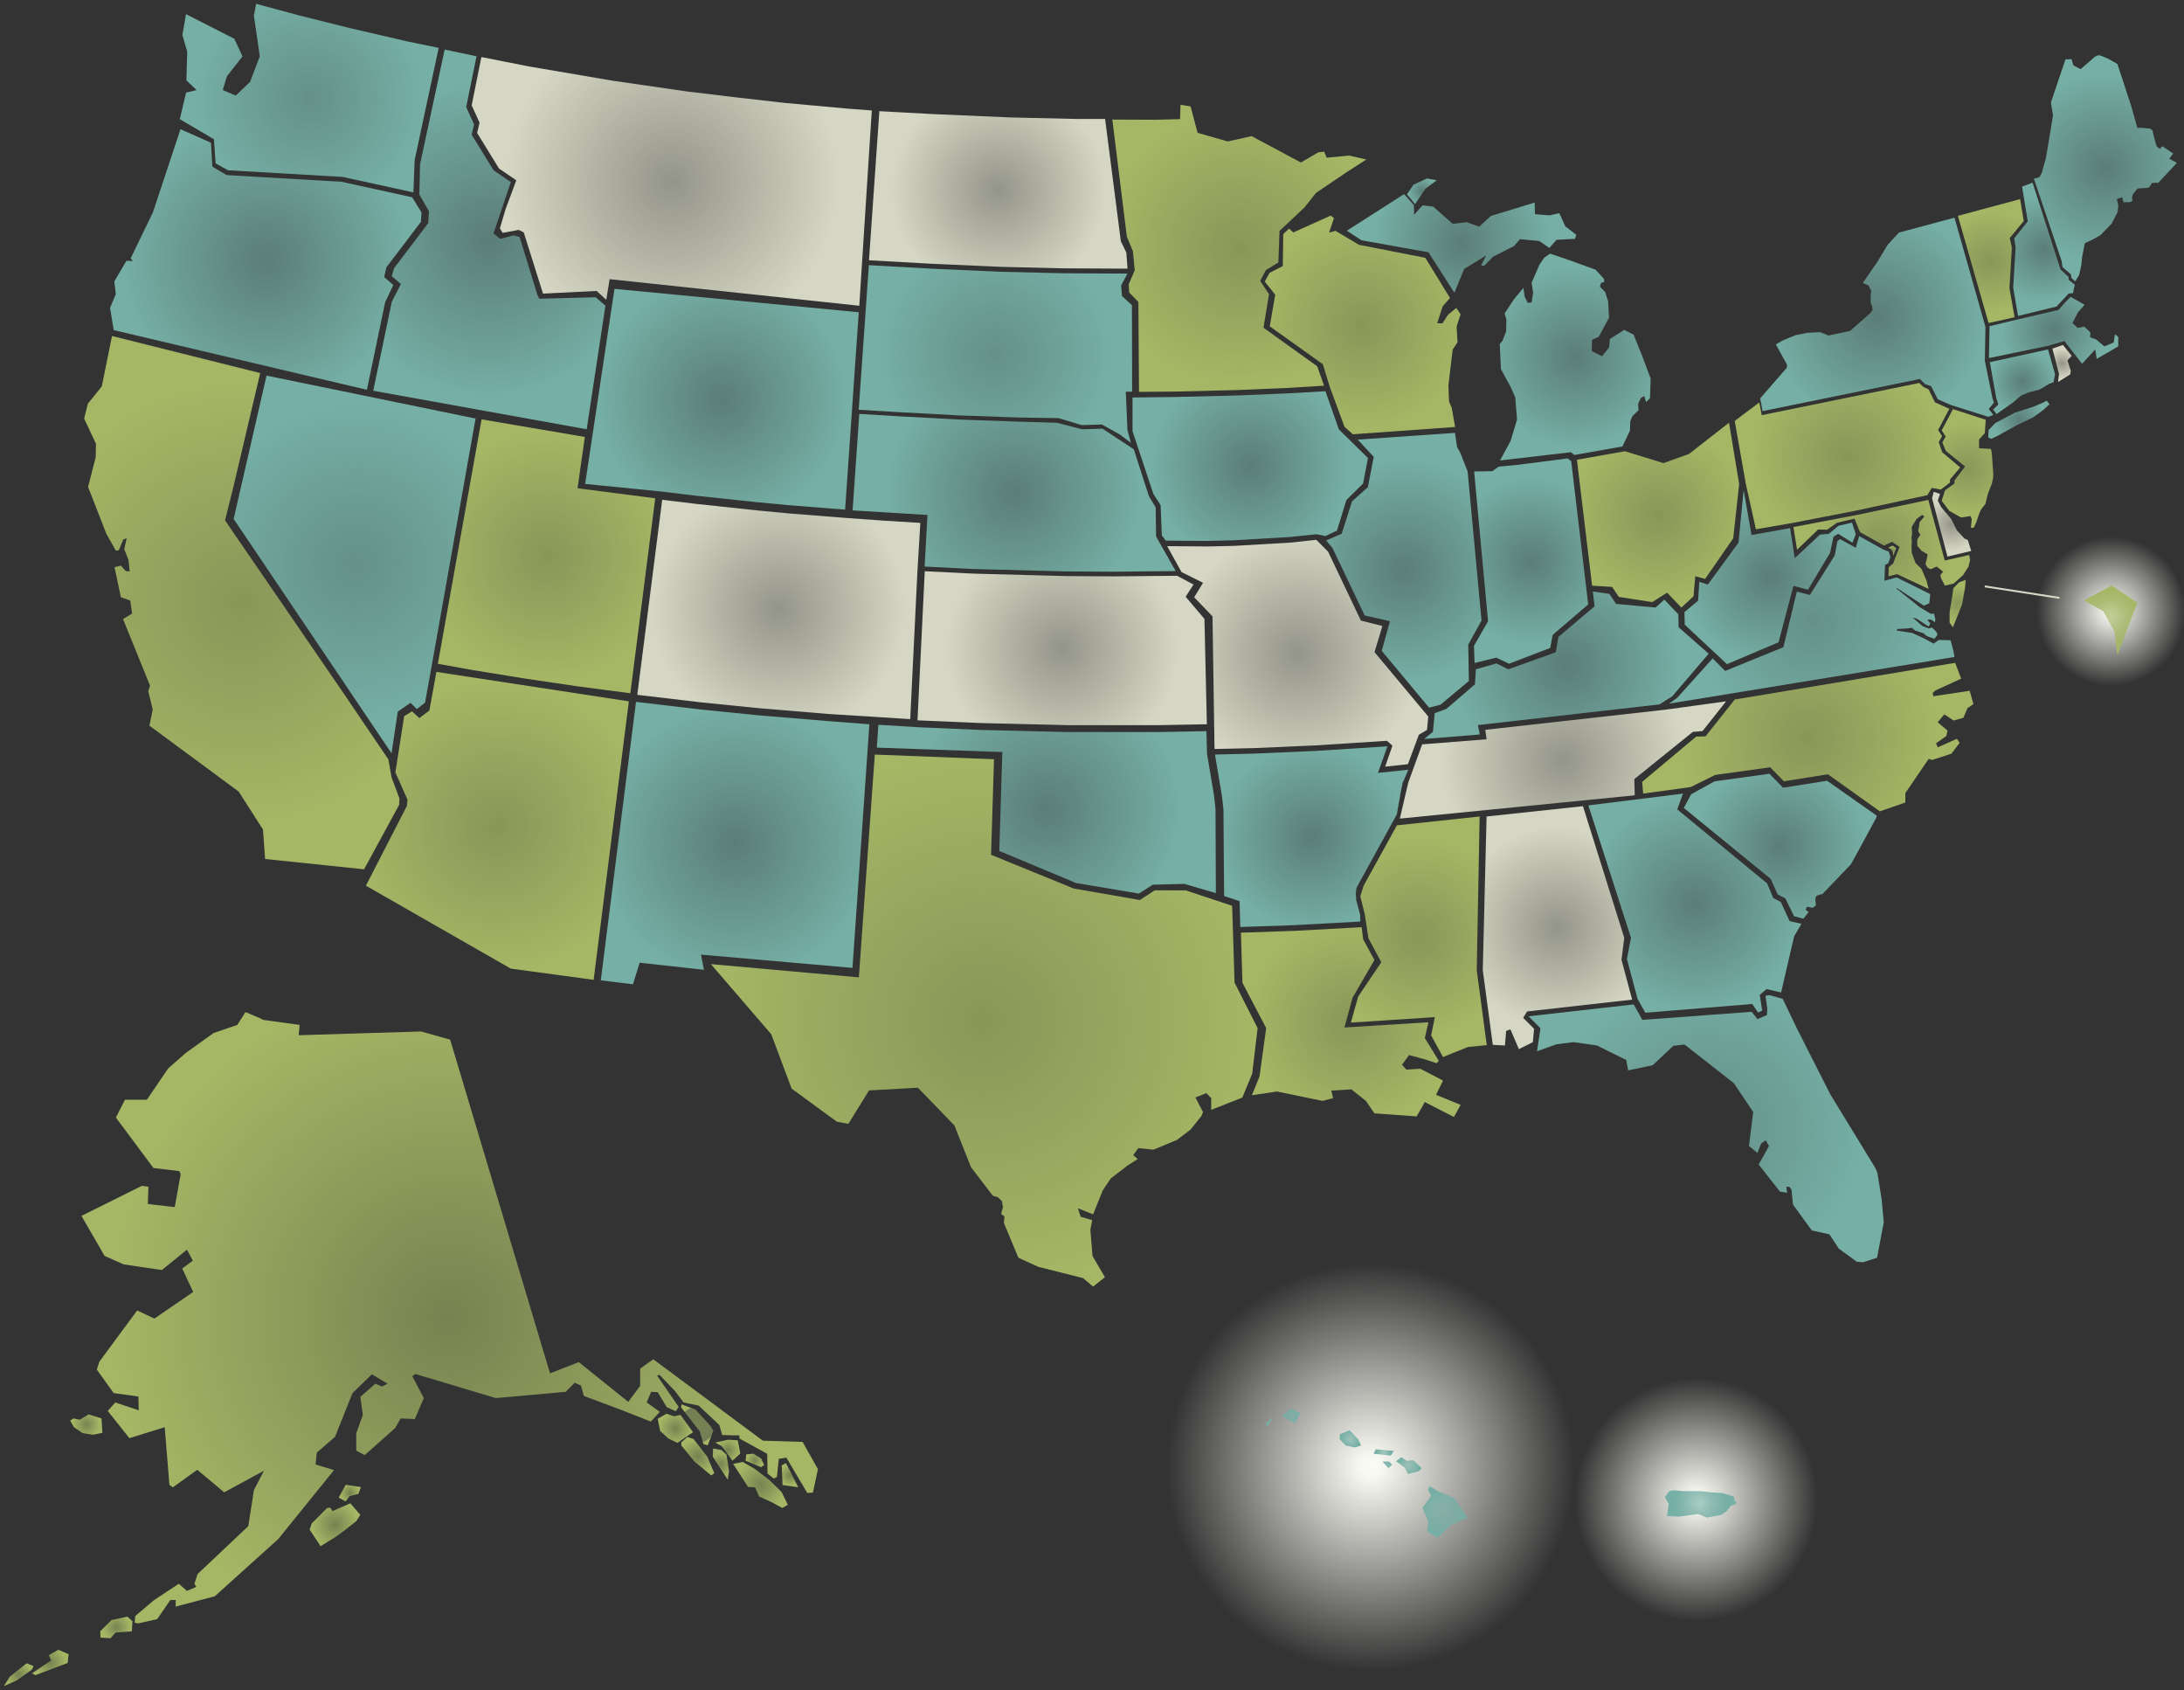 <?xml version="1.0" encoding="UTF-8" standalone="no"?>
<!-- Generator: Adobe Illustrator 15.0.1, SVG Export Plug-In  -->

<svg
   xmlns:dc="http://purl.org/dc/elements/1.1/"
   xmlns:cc="http://creativecommons.org/ns#"
   xmlns:rdf="http://www.w3.org/1999/02/22-rdf-syntax-ns#"
   xmlns:svg="http://www.w3.org/2000/svg"
   xmlns="http://www.w3.org/2000/svg"
   xmlns:sodipodi="http://sodipodi.sourceforge.net/DTD/sodipodi-0.dtd"
   xmlns:inkscape="http://www.inkscape.org/namespaces/inkscape"
   version="1.1"
   x="0px"
   y="0px"
   width="570px"
   height="441px"
   viewBox="-1 -1 570 441"
   overflow="visible"
   enable-background="new -1 -1 570 441"
   xml:space="preserve"
   id="svg2"
   inkscape:version="0.48.1 r9760"
   sodipodi:docname="openstatesmap.svg"
   inkscape:export-filename="/home/james/code/openstates/site/media/images/openstatesmap.png"
   inkscape:export-xdpi="90"
   inkscape:export-ydpi="90"><rect x="-1" y="-1" width="570" height="441" fill="#333333" stroke="none"/><sodipodi:namedview
   pagecolor="#ffffff"
   bordercolor="#666666"
   borderopacity="1"
   objecttolerance="10"
   gridtolerance="10"
   guidetolerance="10"
   inkscape:pageopacity="0"
   inkscape:pageshadow="2"
   inkscape:window-width="898"
   inkscape:window-height="1196"
   id="namedview728"
   showgrid="false"
   inkscape:zoom="2.1527403"
   inkscape:cx="319.14838"
   inkscape:cy="246.49919"
   inkscape:window-x="0"
   inkscape:window-y="0"
   inkscape:window-maximized="0"
   inkscape:current-layer="svg2" />
<defs
   id="defs4">
</defs>
<radialGradient
   id="SVGID_1_"
   cx="441.75"
   cy="390.25"
   r="31.75"
   gradientUnits="userSpaceOnUse">
	<stop
   offset="0"
   style="stop-color:#FBFCF4"
   id="stop7" />
	<stop
   offset="0.055"
   style="stop-color:#FBFCF4;stop-opacity:0.978"
   id="stop9" />
	<stop
   offset="1"
   style="stop-color:#FBFCF4;stop-opacity:0"
   id="stop11" />
</radialGradient>
<circle
   fill="url(#SVGID_1_)"
   cx="441.75"
   cy="390.25"
   r="31.75"
   id="circle13" />
<radialGradient
   id="SVGID_2_"
   cx="550"
   cy="158.5"
   r="19.5"
   gradientUnits="userSpaceOnUse">
	<stop
   offset="0"
   style="stop-color:#FBFCF4"
   id="stop16" />
	<stop
   offset="0.055"
   style="stop-color:#FBFCF4;stop-opacity:0.978"
   id="stop18" />
	<stop
   offset="1"
   style="stop-color:#FBFCF4;stop-opacity:0"
   id="stop20" />
</radialGradient>
<circle
   fill="url(#SVGID_2_)"
   cx="550"
   cy="158.5"
   r="19.5"
   id="circle22" />
<radialGradient
   id="SVGID_3_"
   cx="356.75"
   cy="381.75"
   r="53.25"
   gradientUnits="userSpaceOnUse">
	<stop
   offset="0"
   style="stop-color:#FBFCF4"
   id="stop25" />
	<stop
   offset="0.055"
   style="stop-color:#FBFCF4;stop-opacity:0.978"
   id="stop27" />
	<stop
   offset="1"
   style="stop-color:#FBFCF4;stop-opacity:0"
   id="stop29" />
</radialGradient>
<circle
   cx="356.75"
   cy="381.75"
   r="53.25"
   id="circle31"
   fill="url(#SVGID_3_)" />
<radialGradient
   id="SVGID_4_"
   cx="62.108"
   cy="606.244"
   r="57.155"
   gradientTransform="translate(0,-450)"
   gradientUnits="userSpaceOnUse">
	<stop
   offset="0"
   style="stop-color:#A5B765;stop-opacity:0.75"
   id="stop34" />
	<stop
   offset="0.945"
   style="stop-color:#A5B765;stop-opacity:0.986"
   id="stop36" />
	<stop
   offset="1"
   style="stop-color:#A5B765"
   id="stop38" />
</radialGradient>
<polygon
   fill="url(#SVGID_4_)"
   points="28.236,86.671 66.913,96.34 59.868,126.219 57.729,134.776 87.68,178.435 100.359,197.136   101.193,201.82 103.253,207.342 103.158,209.026 94.02,225.818 68.188,223.124 67.635,215.438 61.295,205.533 37.999,188.339   38.872,184.141 37.683,179.307 38.157,177.881 31.104,160.527 33.483,159.101 33.006,155.693 30.551,154.822 28.887,146.977   30.551,146.58 31.816,148.007 32.851,148.091 32.531,145.076 31.421,142.303 32.057,139.45 31.184,139.766 29.995,142.598   29.205,142.619 26.747,138.26 21.994,126.059 23.975,118.295 24.054,114.809 20.964,108.23 21.916,104.349 25.559,99.831 "
   id="polygon40"
   style="fill-opacity:1.0" />
<radialGradient
   id="SVGID_5_"
   cx="68.371"
   cy="516.712"
   r="37.468"
   gradientTransform="matrix(1 0 0 1 0 -450)"
   gradientUnits="userSpaceOnUse">
	<stop
   offset="0"
   style="stop-color:#75afa5;stop-opacity:0.6;"
   id="stop43" />
	<stop
   offset="0.945"
   style="stop-color:#75afa5;stop-opacity:0.976;"
   id="stop45" />
	<stop
   offset="1"
   style="stop-color:#75afa5;stop-opacity:1;"
   id="stop47" />
</radialGradient>
<polygon
   fill="url(#SVGID_5_)"
   points="28.676,85.133 27.723,79.309 29.226,75.744 28.832,72.417 32,67.03 33.666,67.109   33.11,66.395 38.896,54.431 46.105,32.72 54.057,36.24 54.427,42.464 58.151,44.686 88.102,46.427 106.563,50.469 109.019,54.431   108.856,56.887 99.826,68.773 99.275,71.307 101.648,73.368 99.51,77.885 94.757,100.704 "
   id="polygon49" />
<radialGradient
   id="SVGID_6_"
   cx="79.699"
   cy="474.603"
   r="29.546"
   gradientTransform="matrix(1 0 0 1 0 -450)"
   gradientUnits="userSpaceOnUse">
	<stop
   offset="0"
   style="stop-color:#75AFA5;stop-opacity:0.75"
   id="stop52" />
	<stop
   offset="0.945"
   style="stop-color:#75AFA5;stop-opacity:0.986"
   id="stop54" />
	<stop
   offset="1"
   style="stop-color:#75AFA5"
   id="stop56" />
</radialGradient>
<polygon
   fill="url(#SVGID_6_)"
   points="45.925,30.085 47.565,23.163 50.322,22.504 47.653,19.982 47.862,12.439 46.598,8.162   47.548,2.695 60.147,9.112 62.298,13.715 58.233,18.878 57.132,22.504 60.54,23.933 64.267,20.364 66.802,13.706 65.265,3.056   65.852,0 77.341,3.09 90.334,6.339 105.391,9.824 113.473,11.487 113.392,11.966 107.214,40.808 106.896,49.205 88.434,45.165   58.483,43.423 55.266,41.622 54.839,35.337 "
   id="polygon58" />
<radialGradient
   id="SVGID_7_"
   cx="91.548"
   cy="596.277"
   r="41.381"
   gradientTransform="matrix(1 0 0 1 0 -450)"
   gradientUnits="userSpaceOnUse">
	<stop
   offset="0"
   style="stop-color:#75AFA5;stop-opacity:0.75"
   id="stop61" />
	<stop
   offset="0.945"
   style="stop-color:#75AFA5;stop-opacity:0.986"
   id="stop63" />
	<stop
   offset="1"
   style="stop-color:#75AFA5"
   id="stop65" />
</radialGradient>
<polygon
   fill="url(#SVGID_7_)"
   points="68.561,96.999 123.114,108.207 111.75,172.28 109.93,182.343 107.786,184.02   106.138,182.372 102.812,184.675 101.193,195.557 59.983,134.404 "
   id="polygon67" />
<radialGradient
   id="SVGID_8_"
   cx="128.814"
   cy="664.484"
   r="37.357"
   gradientTransform="matrix(1 0 0 1 0 -450)"
   gradientUnits="userSpaceOnUse">
	<stop
   offset="0"
   style="stop-color:#a5b765;stop-opacity:0.749;"
   id="stop70" />
	<stop
   offset="0.945"
   style="stop-color:#a5b765;stop-opacity:0.984;"
   id="stop72" />
	<stop
   offset="1"
   style="stop-color:#a5b765;stop-opacity:1;"
   id="stop74" />
</radialGradient>
<polygon
   fill="url(#SVGID_8_)"
   points="105.202,209.256 105.36,207.669 102.19,200.539 104.49,185.833 106.547,184.614   108.449,186.355 111.067,184.374 112.889,174.31 163.124,181.995 153.932,254.658 132.305,251.725 94.503,230.094 "
   id="polygon76" />
<radialGradient
   id="SVGID_9_"
   cx="126.711"
   cy="511.472"
   r="41.059"
   gradientTransform="matrix(1 0 0 1 0 -450)"
   gradientUnits="userSpaceOnUse">
	<stop
   offset="0"
   style="stop-color:#75afa5;stop-opacity:0.6;"
   id="stop79" />
	<stop
   offset="0.945"
   style="stop-color:#75afa5;stop-opacity:0.976;"
   id="stop81" />
	<stop
   offset="1"
   style="stop-color:#75afa5;stop-opacity:1;"
   id="stop83" />
</radialGradient>
<polygon
   fill="url(#SVGID_9_)"
   points="96.414,100.955 101.255,77.732 103.613,73.105 101.241,71.042 101.852,68.981   110.752,57.225 110.972,54.148 108.445,49.753 108.627,41.917 115.052,11.936 123.372,13.681 120.67,26.939 122.73,31.457   122.096,34.147 127.801,43.421 132.318,46.51 127.801,59.905 129.544,61.33 133.055,60.411 134.616,60.851 139.289,76.064   139.765,76.939 154.48,76.565 157.008,78.76 152.121,111.008 "
   id="polygon85" />
<radialGradient
   id="SVGID_10_"
   cx="141.641"
   cy="594.15"
   r="32.262"
   gradientTransform="matrix(1 0 0 1 0 -450)"
   gradientUnits="userSpaceOnUse">
	<stop
   offset="0"
   style="stop-color:#A5B765;stop-opacity:0.75"
   id="stop88" />
	<stop
   offset="0.945"
   style="stop-color:#A5B765;stop-opacity:0.986"
   id="stop90" />
	<stop
   offset="1"
   style="stop-color:#A5B765"
   id="stop92" />
</radialGradient>
<polygon
   fill="url(#SVGID_10_)"
   points="113.274,172.199 124.684,108.415 151.635,113.011 149.734,126.395 170.007,129.015   163.509,179.886 149.642,178.065 136.252,176.083 122.544,173.867 "
   id="polygon94" />
<radialGradient
   id="SVGID_11_"
   cx="174.315"
   cy="496.332"
   r="43.471"
   gradientTransform="matrix(1 0 0 1 0 -450)"
   gradientUnits="userSpaceOnUse">
	<stop
   offset="0"
   style="stop-color:#D5D6C3;stop-opacity:0.6"
   id="stop97" />
	<stop
   offset="0.945"
   style="stop-color:#D5D6C3;stop-opacity:0.978"
   id="stop99" />
	<stop
   offset="1"
   style="stop-color:#D5D6C3"
   id="stop101" />
</radialGradient>
<polygon
   fill="url(#SVGID_11_)"
   points="124.159,31.001 122.097,26.483 124.635,13.884 137.072,16.339 158.941,20.066   178.118,22.839 190.556,24.342 203.79,25.849 220.35,27.356 226.531,27.828 223.264,78.78 158.106,71.839 157.229,77.223   154.701,74.916 140.717,75.607 135.692,59.642 134.374,58.983 130.181,59.761 129.466,58.573 130.972,53.501 133.746,46.052   129.229,42.962 123.523,33.69 "
   id="polygon103" />
<radialGradient
   id="SVGID_12_"
   cx="187.424"
   cy="553.172"
   r="32.439"
   gradientTransform="matrix(1 0 0 1 0 -450)"
   gradientUnits="userSpaceOnUse">
	<stop
   offset="0"
   style="stop-color:#75afa5;stop-opacity:0.6;"
   id="stop106" />
	<stop
   offset="0.945"
   style="stop-color:#75afa5;stop-opacity:0.976;"
   id="stop108" />
	<stop
   offset="1"
   style="stop-color:#75afa5;stop-opacity:1;"
   id="stop110" />
</radialGradient>
<polygon
   fill="url(#SVGID_12_)"
   points="159.372,74.366 223.129,80.474 219.563,131.977 204.508,130.786 196.188,129.995   180.578,128.332 171.388,127.224 151.719,125.264 "
   id="polygon112" />
<radialGradient
   id="SVGID_13_"
   cx="190.85"
   cy="668.977"
   r="35.96"
   gradientTransform="matrix(1 0 0 1 0 -450)"
   gradientUnits="userSpaceOnUse">
	<stop
   offset="0"
   style="stop-color:#75afa5;stop-opacity:0.6;"
   id="stop115" />
	<stop
   offset="0.945"
   style="stop-color:#75afa5;stop-opacity:0.976;"
   id="stop117" />
	<stop
   offset="1"
   style="stop-color:#75afa5;stop-opacity:1;"
   id="stop119" />
</radialGradient>
<polygon
   fill="url(#SVGID_13_)"
   points="155.798,254.791 164.989,182.132 181.788,184.111 196.765,185.619 214.83,187.124   225.901,187.976 221.487,251.544 181.952,248.079 182.72,252.034 165.941,250.193 164.198,255.822 "
   id="polygon121" />
<radialGradient
   id="SVGID_14_"
   cx="202.262"
   cy="608.019"
   r="33.038"
   gradientTransform="matrix(1 0 0 1 0 -450)"
   gradientUnits="userSpaceOnUse">
	<stop
   offset="0"
   style="stop-color:#D5D6C3;stop-opacity:0.6"
   id="stop124" />
	<stop
   offset="0.945"
   style="stop-color:#D5D6C3;stop-opacity:0.978"
   id="stop126" />
	<stop
   offset="1"
   style="stop-color:#D5D6C3"
   id="stop128" />
</radialGradient>
<polygon
   fill="url(#SVGID_14_)"
   points="165.326,180.294 171.824,129.403 181.014,130.511 196.623,132.177 204.945,132.968   220,134.156 228.794,134.789 239.197,135.436 238.458,147.727 236.557,186.635 226.576,186 215.166,185.287 197.101,183.781   182.124,182.275 "
   id="polygon130" />
<radialGradient
   id="SVGID_15_"
   cx="255.878"
   cy="715.289"
   r="70.388"
   gradientTransform="matrix(1 0 0 1 0 -450)"
   gradientUnits="userSpaceOnUse">
	<stop
   offset="0"
   style="stop-color:#A5B765;stop-opacity:0.75"
   id="stop133" />
	<stop
   offset="0.945"
   style="stop-color:#A5B765;stop-opacity:0.986"
   id="stop135" />
	<stop
   offset="1"
   style="stop-color:#A5B765"
   id="stop137" />
</radialGradient>
<polygon
   fill="url(#SVGID_15_)"
   points="184.528,250.555 223.155,254.012 227.314,195.879 258.425,197.097 257.661,222.027   279.215,230.827 296.488,233.835 300.37,231.296 308.475,231.318 320.575,235.341 321.21,255.385 327.229,267.271 325.807,279.156   323.238,285.375 315.105,288.585 315.12,285.545 313.842,284.227 310.988,285.339 312.971,289.141 312.572,290.17 309.721,293.734   306.156,296.43 300.055,298.966 296.093,298.568 294.744,300.393 295.934,301.419 293.318,303.085 290.623,305.145 288.878,306.492   286.82,309.578 285.951,311.723 284.284,315.841 280.323,314.257 281.035,316.477 284.046,317.35 283.575,319.883 284.125,326.696   287.375,332.244 284.284,334.7 281.669,332.482 270.022,329.55 264.794,327.173 260.99,318.061 261.148,316.396 260.277,315.764   260.752,314.021 260.513,312.434 259.485,311.405 258.14,311.008 252.43,303.562 248.077,292.627 238.565,282.8 225.808,283.514   220.418,292.23 217.408,291.674 205.604,283.039 200.292,268.855 "
   id="polygon139" />
<radialGradient
   id="SVGID_16_"
   cx="263.679"
   cy="577.582"
   r="33.175"
   gradientTransform="matrix(1 0 0 1 0 -450)"
   gradientUnits="userSpaceOnUse">
	<stop
   offset="0"
   style="stop-color:#75afa5;stop-opacity:0.6;"
   id="stop142" />
	<stop
   offset="0.945"
   style="stop-color:#75afa5;stop-opacity:0.976;"
   id="stop144" />
	<stop
   offset="1"
   style="stop-color:#75afa5;stop-opacity:1;"
   id="stop146" />
</radialGradient>
<polygon
   fill="url(#SVGID_16_)"
   points="221.518,132.17 223.262,106.996 233.26,107.6 249.424,108.47 265.033,109.025   274.796,109.305 281.434,111.006 286.742,110.847 294.902,116.227 298.85,128.448 300.616,131.39 300.729,138.971 305.839,148.009   289.438,148.167 276.837,148.09 252.752,147.456 240.308,146.823 241.064,133.369 "
   id="polygon148" />
<radialGradient
   id="SVGID_17_"
   cx="258.793"
   cy="541.355"
   r="30.08"
   gradientTransform="matrix(1 0 0 1 0 -450)"
   gradientUnits="userSpaceOnUse">
	<stop
   offset="0"
   style="stop-color:#75AFA5;stop-opacity:0.75"
   id="stop151" />
	<stop
   offset="0.945"
   style="stop-color:#75AFA5;stop-opacity:0.986"
   id="stop153" />
	<stop
   offset="1"
   style="stop-color:#75AFA5"
   id="stop155" />
</radialGradient>
<polygon
   fill="url(#SVGID_17_)"
   points="223.113,105.911 225.763,68.192 242.301,69.114 260.049,69.908 276.531,70.301   293.252,70.38 291.605,73.486 291.826,76.233 294.422,78.623 294.473,101.208 292.822,101.208 293.255,111.173 294.123,114.517   291.27,112.378 286.594,109.763 281.285,109.919 275.263,108.097 264.884,107.936 249.275,107.384 233.11,106.513 "
   id="polygon157" />
<radialGradient
   id="SVGID_18_"
   cx="259.535"
   cy="498.552"
   r="27.936"
   gradientTransform="matrix(1 0 0 1 0 -450)"
   gradientUnits="userSpaceOnUse">
	<stop
   offset="0"
   style="stop-color:#D5D6C3;stop-opacity:0.6"
   id="stop160" />
	<stop
   offset="0.945"
   style="stop-color:#D5D6C3;stop-opacity:0.978"
   id="stop162" />
	<stop
   offset="1"
   style="stop-color:#D5D6C3"
   id="stop164" />
</radialGradient>
<polygon
   fill="url(#SVGID_18_)"
   points="225.792,66.91 228.484,28.321 228.484,28.004 242.489,28.766 262.614,29.637 279.81,30.036   287.417,30.036 291.532,61.967 292.962,64.896 293.277,69.099 276.561,69.017 260.078,68.623 242.33,67.829 "
   id="polygon166" />
<radialGradient
   id="SVGID_19_"
   cx="272.086"
   cy="660.129"
   r="34.944"
   gradientTransform="matrix(1 0 0 1 0 -450)"
   gradientUnits="userSpaceOnUse">
	<stop
   offset="0"
   style="stop-color:#75afa5;stop-opacity:0.6;"
   id="stop169" />
	<stop
   offset="0.945"
   style="stop-color:#75afa5;stop-opacity:0.976;"
   id="stop171" />
	<stop
   offset="1"
   style="stop-color:#75afa5;stop-opacity:1;"
   id="stop173" />
</radialGradient>
<polygon
   fill="url(#SVGID_19_)"
   points="227.843,194.066 228.24,188.111 238.661,188.744 254.907,189.456 277.964,190.011   301.182,190.011 313.859,189.774 314.018,195.651 315.84,206.509 316.236,210.073 316.329,232.035 308.089,229.617 299.848,229.839   296.223,232.146 279.85,229.398 259.802,221.029 260.595,195.228 "
   id="polygon175" />
<radialGradient
   id="SVGID_20_"
   cx="276.217"
   cy="618.126"
   r="30.245"
   gradientTransform="matrix(1 0 0 1 0 -450)"
   gradientUnits="userSpaceOnUse">
	<stop
   offset="0"
   style="stop-color:#D5D6C3;stop-opacity:0.6"
   id="stop178" />
	<stop
   offset="0.945"
   style="stop-color:#D5D6C3;stop-opacity:0.978"
   id="stop180" />
	<stop
   offset="1"
   style="stop-color:#D5D6C3"
   id="stop182" />
</radialGradient>
<polygon
   fill="url(#SVGID_20_)"
   points="238.453,186.946 240.354,148.04 253.128,148.674 277.214,149.31 289.812,149.386   306.215,149.229 310.494,151.525 308.438,154.697 313.348,160.477 313.98,187.974 301.303,188.212 278.086,188.212 255.028,187.658   "
   id="polygon184" />
<radialGradient
   id="SVGID_21_"
   cx="322.455"
   cy="513.797"
   r="35.367"
   gradientTransform="matrix(1 0 0 1 0 -450)"
   gradientUnits="userSpaceOnUse">
	<stop
   offset="0"
   style="stop-color:#A5B765;stop-opacity:0.75"
   id="stop187" />
	<stop
   offset="0.945"
   style="stop-color:#A5B765;stop-opacity:0.986"
   id="stop189" />
	<stop
   offset="1"
   style="stop-color:#A5B765"
   id="stop191" />
</radialGradient>
<polygon
   points="289.299,30.195 300.491,30.246 306.988,30.085 307.1,26.35 309.732,26.754 311.555,33.646   319.404,35.909 325.66,34.517 338.523,41.403 343.027,38.766 344.6,38.559 345.232,40.145 351.098,39.588 355.611,40.618   350.542,43.866 342.457,49.334 339.449,53.135 332.949,59.237 332.63,67.481 329.383,69.46 327.895,72.277 330.193,75.765   328.757,84.511 342.781,94.575 344.566,99.636 335.169,100.216 321.857,100.772 305.852,101.168 296.268,101.245 296.107,77.781   293.711,75.333 293.584,73.158 295.156,69.541 294.678,64.547 293.096,60.744 "
   id="polygon193"
   fill="url(#SVGID_21_)" />
<radialGradient
   id="SVGID_22_"
   cx="325.299"
   cy="570.607"
   r="25.744"
   gradientTransform="matrix(1 0 0 1 0 -450)"
   gradientUnits="userSpaceOnUse">
	<stop
   offset="0"
   style="stop-color:#75afa5;stop-opacity:0.6;"
   id="stop196" />
	<stop
   offset="0.945"
   style="stop-color:#75afa5;stop-opacity:0.976;"
   id="stop198" />
	<stop
   offset="1"
   style="stop-color:#75afa5;stop-opacity:1;"
   id="stop200" />
</radialGradient>
<polygon
   fill="url(#SVGID_22_)"
   points="294.574,111.502 294.574,102.712 305.945,102.58 321.953,102.184 335.266,101.629   344.932,101.075 348.412,111.008 356.023,118.505 354.756,125.162 350.391,129.467 347.941,137.443 344.951,138.861   342.588,138.394 335.738,139.105 320.842,139.98 314.027,140.138 303.251,140.059 302.225,138.711 301.904,130.787 300.004,127.853   "
   id="polygon202" />
<radialGradient
   id="SVGID_23_"
   cx="337.691"
   cy="619.435"
   r="31.913"
   gradientTransform="matrix(1 0 0 1 0 -450)"
   gradientUnits="userSpaceOnUse">
	<stop
   offset="0"
   style="stop-color:#D5D6C3;stop-opacity:0.6"
   id="stop205" />
	<stop
   offset="0.945"
   style="stop-color:#D5D6C3;stop-opacity:0.978"
   id="stop207" />
	<stop
   offset="1"
   style="stop-color:#D5D6C3"
   id="stop209" />
</radialGradient>
<polygon
   fill="url(#SVGID_23_)"
   points="303.618,141.501 314.396,141.58 321.209,141.423 336.104,140.552 342.525,139.839   345.613,142.928 354.172,160.915 359.796,162.34 357.734,169.157 371.764,185.955 371.441,189.442 369.307,190.71 366.453,198.393   360.509,199.03 362.413,193.561 360.984,192.291 342.441,193.48 326.2,194.197 315.979,194.431 315.449,159.81 310.67,154.848   312.979,151.058 307.38,148.278 "
   id="polygon211" />
<radialGradient
   id="SVGID_24_"
   cx="341.332"
   cy="667.303"
   r="24.419"
   gradientTransform="translate(0,-450)"
   gradientUnits="userSpaceOnUse"
   fx="341.332"
   fy="667.303"
   spreadMethod="pad">
	<stop
   offset="0"
   style="stop-color:#75afa5;stop-opacity:0.6;"
   id="stop214" />
	<stop
   offset="0.945"
   style="stop-color:#75afa5;stop-opacity:0.976;"
   id="stop216" />
	<stop
   offset="1"
   style="stop-color:#75afa5;stop-opacity:1;"
   id="stop218" />
</radialGradient>
<polygon
   fill="url(#SVGID_24_)"
   points="316.096,195.87 326.314,195.631 342.559,194.917 361.1,193.73 358.631,200.666   366.568,199.831 365.062,203.318 364.667,205.218 363.559,211.479 353.02,230.655 352.861,232.079 352.939,233.744 353.968,237.626   354.048,239.445 336.616,240.398 322.701,240.876 322.512,234.124 318.473,232.792 318.312,210.29 317.918,206.725 "
   id="polygon220"
   style="fill-opacity:1.0" />
<radialGradient
   id="SVGID_25_"
   cx="351.539"
   cy="715.687"
   r="26.788"
   gradientTransform="matrix(1 0 0 1 0 -450)"
   gradientUnits="userSpaceOnUse">
	<stop
   offset="0"
   style="stop-color:#A5B765;stop-opacity:0.75"
   id="stop223" />
	<stop
   offset="0.945"
   style="stop-color:#A5B765;stop-opacity:0.986"
   id="stop225" />
	<stop
   offset="1"
   style="stop-color:#A5B765"
   id="stop227" />
</radialGradient>
<polygon
   fill="url(#SVGID_25_)"
   points="322.866,242.352 336.948,241.875 354.378,240.925 354.775,244.091 357.707,249.48   352.003,259.307 349.896,267.086 371.812,265.725 370.861,269.844 374.508,275.788 373.95,276.421 371.098,275.471 366.741,274.281   364.918,276.816 366.029,278.086 369.67,277.848 375.612,280.939 373.793,284.659 380.211,287.275 378.466,290.448 370.826,286.534   370.146,287.835 368.723,290.287 357.707,289.493 355.49,286.246 351.688,283.234 346.456,283.552 346.932,285.532 344.159,286.246   332.273,283.791 325.739,284.768 327.719,279.852 329.459,267.251 323.264,255.423 "
   id="polygon229" />
<radialGradient
   id="SVGID_26_"
   cx="354.637"
   cy="533.785"
   r="27.081"
   gradientTransform="matrix(1 0 0 1 0 -450)"
   gradientUnits="userSpaceOnUse">
	<stop
   offset="0"
   style="stop-color:#A5B765;stop-opacity:0.75"
   id="stop232" />
	<stop
   offset="0.945"
   style="stop-color:#A5B765;stop-opacity:0.986"
   id="stop234" />
	<stop
   offset="1"
   style="stop-color:#A5B765"
   id="stop236" />
</radialGradient>
<polygon
   fill="url(#SVGID_26_)"
   points="335.424,58.648 336.546,59.642 346.277,55.26 347.15,55.894 345.882,59.699 347.547,59.223   353.648,62.868 371,66.273 377.419,76.73 375.518,78.95 374.091,83.308 375.438,83.39 376.944,81.09 379.081,79.348 380.191,81.01   379.161,84.179 379.398,88.303 378.134,90.204 377.021,99.551 377.181,103.751 377.892,105.417 378.768,110.41 352.064,112.31   349.896,110.35 346.104,100.077 344.241,94.022 330.393,84.144 331.82,75.903 329.083,72.454 330.352,70.186 333.799,68.431   333.916,60.073 "
   id="polygon238" />
<radialGradient
   id="SVGID_27_"
   cx="365.389"
   cy="597.799"
   r="29.126"
   gradientTransform="matrix(1 0 0 1 0 -450)"
   gradientUnits="userSpaceOnUse">
	<stop
   offset="0"
   style="stop-color:#75afa5;stop-opacity:0.6;"
   id="stop241" />
	<stop
   offset="0.945"
   style="stop-color:#75afa5;stop-opacity:0.976;"
   id="stop243" />
	<stop
   offset="1"
   style="stop-color:#75afa5;stop-opacity:1;"
   id="stop245" />
</radialGradient>
<polygon
   fill="url(#SVGID_27_)"
   points="345.116,140.015 349.163,138.258 351.873,129.797 355.993,126.117 357.532,118.206   353.355,113.701 378.737,111.942 379.275,115.599 380.143,117.183 382.034,122.015 385.66,160.911 382.198,167.174 382.361,176.688   374.947,182.868 371.98,183.655 359.619,168.822 361.762,161.076 355.169,159.592 346.764,141.994 "
   id="polygon247" />
<radialGradient
   id="SVGID_28_"
   cx="369.3"
   cy="693.416"
   r="25.486"
   gradientTransform="matrix(1 0 0 1 0 -450)"
   gradientUnits="userSpaceOnUse">
	<stop
   offset="0"
   style="stop-color:#a5b765;stop-opacity:0.749;"
   id="stop250" />
	<stop
   offset="0.945"
   style="stop-color:#a5b765;stop-opacity:0.984;"
   id="stop252" />
	<stop
   offset="1"
   style="stop-color:#a5b765;stop-opacity:1;"
   id="stop254" />
</radialGradient>
<polygon
   fill="url(#SVGID_28_)"
   points="355.169,237.42 354.021,232.873 354.893,230.102 363.575,214.346 385.165,212.038   384.417,252.207 387.031,271.698 382.138,272.175 375.606,274.795 372.518,269.162 373.466,264.382 351.568,265.812   353.467,259.021 359.509,250.057 356.158,243.848 "
   id="polygon256" />
<radialGradient
   id="SVGID_29_"
   cx="406.92"
   cy="647.288"
   r="31.991"
   gradientTransform="matrix(1 0 0 1 0 -450)"
   gradientUnits="userSpaceOnUse">
	<stop
   offset="0"
   style="stop-color:#D5D6C3;stop-opacity:0.6"
   id="stop259" />
	<stop
   offset="0.945"
   style="stop-color:#D5D6C3;stop-opacity:0.978"
   id="stop261" />
	<stop
   offset="1"
   style="stop-color:#D5D6C3"
   id="stop263" />
</radialGradient>
<polygon
   fill="url(#SVGID_29_)"
   points="364.344,212.588 366.539,203.188 370.167,193.214 386.979,191.896 386.648,189.423   433.678,184.167 449.496,181.988 443.344,189.752 440.829,189.953 425.544,202.277 425.648,206.514 "
   id="polygon265" />
<radialGradient
   id="SVGID_30_"
   cx="407.805"
   cy="622.574"
   r="29.581"
   gradientTransform="matrix(1 0 0 1 0 -450)"
   gradientUnits="userSpaceOnUse">
	<stop
   offset="0"
   style="stop-color:#75afa5;stop-opacity:0.6;"
   id="stop268" />
	<stop
   offset="0.945"
   style="stop-color:#75afa5;stop-opacity:0.976;"
   id="stop270" />
	<stop
   offset="1"
   style="stop-color:#75afa5;stop-opacity:1;"
   id="stop272" />
</radialGradient>
<polygon
   fill="url(#SVGID_30_)"
   points="370.662,191.823 372.969,189.953 373.458,185.075 376.484,183.965 383.956,177.537   384.177,173.638 389.56,172.098 392.636,173.638 405.052,169.187 405.725,165.191 415.161,157.199 414.708,153.324 419.035,153.954   420.781,156.568 431.078,157.518 433.379,155.456 437.023,159.263 437.102,162.668 444.947,169.563 435.433,180.688   432.112,182.792 384.729,188.184 385.202,190.638 "
   id="polygon274" />
<radialGradient
   id="SVGID_31_"
   cx="398.592"
   cy="595.393"
   r="21.674"
   gradientTransform="matrix(1 0 0 1 0 -450)"
   gradientUnits="userSpaceOnUse">
	<stop
   offset="0"
   style="stop-color:#75afa5;stop-opacity:0.6;"
   id="stop277" />
	<stop
   offset="0.945"
   style="stop-color:#75afa5;stop-opacity:0.976;"
   id="stop279" />
	<stop
   offset="1"
   style="stop-color:#75afa5;stop-opacity:1;"
   id="stop281" />
</radialGradient>
<polygon
   fill="url(#SVGID_31_)"
   points="383.847,171.989 383.682,167.539 387.368,161.081 383.729,122.015 388.48,121.938   390.145,120.748 395.215,120.272 408.113,118.609 409.064,119.322 413.501,156.721 404.225,164.653 403.588,168.06 392.841,172.175   389.507,170.587 "
   id="polygon283" />
<radialGradient
   id="SVGID_32_"
   cx="405.481"
   cy="691.042"
   r="26.31"
   gradientTransform="matrix(1 0 0 1 0 -450)"
   gradientUnits="userSpaceOnUse">
	<stop
   offset="0"
   style="stop-color:#D5D6C3;stop-opacity:0.6"
   id="stop286" />
	<stop
   offset="0.945"
   style="stop-color:#D5D6C3;stop-opacity:0.978"
   id="stop288" />
	<stop
   offset="1"
   style="stop-color:#D5D6C3"
   id="stop290" />
</radialGradient>
<polygon
   fill="url(#SVGID_32_)"
   points="412.136,209.347 422.907,243.684 422.199,249.441 424.973,259.82 397.556,262.909   396.527,264.575 399.379,267.428 399.062,270.915 395.416,272.736 393.198,267.583 392.089,267.982 391.771,271.787   388.604,271.626 385.989,252.135 386.979,212.038 "
   id="polygon292" />
<radialGradient
   id="SVGID_33_"
   cx="370.076"
   cy="498.903"
   r="3.623"
   gradientTransform="matrix(1 0 0 1 0 -450)"
   gradientUnits="userSpaceOnUse">
	<stop
   offset="0"
   style="stop-color:#75afa5;stop-opacity:0.6;"
   id="stop295" />
	<stop
   offset="0.945"
   style="stop-color:#75afa5;stop-opacity:0.976;"
   id="stop297" />
	<stop
   offset="1"
   style="stop-color:#75afa5;stop-opacity:1;"
   id="stop299" />
</radialGradient>
<polygon
   fill="url(#SVGID_33_)"
   points="371.016,48.252 373.955,46.044 371.428,45.557 367.913,47.19 366.197,49.721 368.322,52.25   "
   id="polygon301" />
<radialGradient
   id="SVGID_34_"
   cx="380.451"
   cy="512.508"
   r="23.042"
   gradientTransform="matrix(1 0 0 1 0 -450)"
   gradientUnits="userSpaceOnUse">
	<stop
   offset="0"
   style="stop-color:#75afa5;stop-opacity:0.6;"
   id="stop304" />
	<stop
   offset="0.945"
   style="stop-color:#75afa5;stop-opacity:0.976;"
   id="stop306" />
	<stop
   offset="1"
   style="stop-color:#75afa5;stop-opacity:1;"
   id="stop308" />
</radialGradient>
<polygon
   fill="url(#SVGID_34_)"
   points="395.688,61.401 400.752,61.893 403.364,63.69 405.243,61.567 410.062,61.32 410.39,60.26   407.529,58.055 405.977,54.621 403.364,55.192 399.605,54.87 399.525,51.846 388.09,55.357 385.067,58.135 381.798,56.994   378.123,57.401 373.058,52.909 370.279,52.58 368.076,55.031 367.995,52.499 365.461,49.642 350.512,59.198 354.346,61.694   371.814,64.825 378.573,75.373 381.145,69.163 386.865,65.651 385.557,68.264 386.372,68.346 388.661,65.978 394.135,63.201 "
   id="polygon310" />
<radialGradient
   id="SVGID_35_"
   cx="410.103"
   cy="542.158"
   r="23.617"
   gradientTransform="matrix(1 0 0 1 0 -450)"
   gradientUnits="userSpaceOnUse">
	<stop
   offset="0"
   style="stop-color:#75afa5;stop-opacity:0.6;"
   id="stop313" />
	<stop
   offset="0.945"
   style="stop-color:#75afa5;stop-opacity:0.976;"
   id="stop315" />
	<stop
   offset="1"
   style="stop-color:#75afa5;stop-opacity:1;"
   id="stop317" />
</radialGradient>
<polygon
   fill="url(#SVGID_35_)"
   points="427.656,92.038 425.359,86.333 422.903,85.067 419.177,87.442 418.941,89.662   417.118,91.961 414.425,90.615 414.503,87.68 416.245,86.886 418.941,81.896 418.703,77.616 417.909,75.16 416.562,73.814   416.879,72.783 417.672,72.625 417.672,71.834 415.453,69.378 409.114,67.077 403.569,65.179 402.062,66.204 400.795,68.029   398.735,72.783 399.131,75.323 398.735,77.934 397.704,78.013 396.909,76.351 396.596,74.134 394.141,77.062 391.682,80.786   392.158,82.375 392.081,85.46 391.128,87.919 390.415,88.79 390.729,95.288 393.348,100.12 394.455,102.656 394.932,108.443   393.269,113.986 390.494,119.137 408.956,117 409.908,117.71 422.425,115.494 424.406,111.371 424.487,108.916 425.043,107.568   426.625,106.062 426.546,104.32 427.261,102.814 428.13,102.339 428.608,103.924 429.638,102.893 429.793,97.745 "
   id="polygon319" />
<radialGradient
   id="SVGID_36_"
   cx="444.299"
   cy="743.5"
   r="41.003"
   gradientTransform="matrix(1 0 0 1 0 -450)"
   gradientUnits="userSpaceOnUse">
	<stop
   offset="0"
   style="stop-color:#75AFA5;stop-opacity:0.75"
   id="stop322" />
	<stop
   offset="0.945"
   style="stop-color:#75AFA5;stop-opacity:0.986"
   id="stop324" />
	<stop
   offset="1"
   style="stop-color:#75AFA5"
   id="stop326" />
</radialGradient>
<polygon
   fill="url(#SVGID_36_)"
   points="401.043,267.305 397.956,264.166 425.373,261.073 427.632,265.107 456.163,262.998   457.683,264.906 460.16,263.834 460.238,262.092 459.766,258.843 460.814,258.645 464.275,259.632 468.057,267.503 476.692,284.541   488.422,303.713 488.976,304.982 490.084,311.877 490.642,317.896 488.896,327.167 485.252,328.355 483.585,328.201 478.91,324.791   476.46,321.066 471.859,320.037 466.951,313.302 466.551,309.419 465.995,308.628 465.205,308.708 465.44,310.21 463.54,309.895   457.996,302.843 460.688,298.009 459.818,296.504 458.629,297.376 457.678,299.832 455.459,298.009 456.569,289.137   451.497,281.609 438.662,271.547 435.729,271.863 430.339,276.936 423.922,278.28 423.447,275.584 415.763,271.782 409.66,270.91   405.223,271.469 400.151,273.29 "
   id="polygon328" />
<radialGradient
   id="SVGID_37_"
   cx="431.731"
   cy="583.406"
   r="22.691"
   gradientTransform="matrix(1 0 0 1 0 -450)"
   gradientUnits="userSpaceOnUse">
	<stop
   offset="0"
   style="stop-color:#a5b765;stop-opacity:0.749;"
   id="stop331" />
	<stop
   offset="0.945"
   style="stop-color:#a5b765;stop-opacity:0.984;"
   id="stop333" />
	<stop
   offset="1"
   style="stop-color:#a5b765;stop-opacity:1;"
   id="stop335" />
</radialGradient>
<polygon
   fill="url(#SVGID_37_)"
   points="410.56,118.958 423.077,116.74 433.143,119.83 439.798,117.452 450.257,109.292   452.903,125.312 451.348,139.455 444.005,150.061 441.455,149.348 440.974,154.59 437.816,157.522 434.094,153.637 430.209,156.096   421.496,154.747 419.749,152.133 414.521,151.817 "
   id="polygon337" />
<radialGradient
   id="SVGID_38_"
   cx="441.351"
   cy="684.654"
   r="28.199"
   gradientTransform="matrix(1 0 0 1 0 -450)"
   gradientUnits="userSpaceOnUse">
	<stop
   offset="0"
   style="stop-color:#75afa5;stop-opacity:0.6;"
   id="stop340" />
	<stop
   offset="0.945"
   style="stop-color:#75afa5;stop-opacity:0.976;"
   id="stop342" />
	<stop
   offset="1"
   style="stop-color:#75afa5;stop-opacity:1;"
   id="stop344" />
</radialGradient>
<polygon
   fill="url(#SVGID_38_)"
   points="413.545,209.141 438.234,206.069 436.752,210.188 460.204,229.504 461.787,233.309   463.768,234.338 466.066,239.328 469.156,240.044 467.255,243.291 463.848,257.952 460.044,257.079 458.283,258.584   458.916,262.706 457.825,263.18 456.32,260.96 428.401,263.241 426.381,259.613 423.609,249.232 424.665,243.684 "
   id="polygon346" />
<radialGradient
   id="SVGID_39_"
   cx="470.81"
   cy="641.32"
   r="33.502"
   gradientTransform="matrix(1 0 0 1 0 -450)"
   gradientUnits="userSpaceOnUse">
	<stop
   offset="0"
   style="stop-color:#A5B765;stop-opacity:0.75"
   id="stop349" />
	<stop
   offset="0.945"
   style="stop-color:#A5B765;stop-opacity:0.986"
   id="stop351" />
	<stop
   offset="1"
   style="stop-color:#A5B765"
   id="stop353" />
</radialGradient>
<polygon
   fill="url(#SVGID_39_)"
   points="427.852,206.069 427.572,203.005 441.681,191.198 444.136,191.122 451.749,181.513   509.269,171.952 510.852,176.066 504.115,179.156 503.404,179.791 503.562,180.662 513.067,179.234 514.049,182.702   512.514,183.751 511.405,186.287 508.874,187 506.45,185.392 504.706,187.448 507.286,189.613 506.968,191.042 504.274,192.941   504.735,193.992 509.741,191.755 510.423,192.837 508.316,195.638 503.244,197.3 502.377,196.982 496.271,205.938 496.271,208.393   489.616,210.689 476.064,201.023 464.576,202.849 464.338,202.608 461.013,199.202 446.671,201.182 440.254,204.352 "
   id="polygon355" />
<radialGradient
   id="SVGID_40_"
   cx="471.861"
   cy="610.736"
   r="30.54"
   gradientTransform="matrix(1 0 0 1 0 -450)"
   gradientUnits="userSpaceOnUse">
	<stop
   offset="0"
   style="stop-color:#75AFA5;stop-opacity:0.75"
   id="stop358" />
	<stop
   offset="0.945"
   style="stop-color:#75AFA5;stop-opacity:0.986"
   id="stop360" />
	<stop
   offset="1"
   style="stop-color:#75AFA5"
   id="stop362" />
</radialGradient>
<polygon
   fill="url(#SVGID_40_)"
   points="434.609,182.593 436.769,181.036 445.985,170.791 449.232,174.065 464.44,167.869   467.956,153.365 471.362,154.244 477.845,143.917 478.559,140.127 479.254,139.679 483.338,141.939 484.233,138.881   490.493,142.366 491.917,142.92 492.394,144.27 491.84,145.933 490.967,146.407 490.808,150.53 493.98,149.656 502.774,154.014   502.535,156.393 501.108,157.028 494.058,152.429 493.98,152.587 500,157.421 502.929,159.164 503.725,159.084 504.118,160.59   503.962,161.382 503.171,160.751 502.379,160.59 502.061,160.828 502.774,161.621 502.379,162.492 499.128,160.354 498.258,160.195   500.713,162.336 502.379,162.969 503.247,162.729 504.359,163.841 504.674,164.631 503.882,165.662 502.693,165.266 501.821,164.95   501.029,164.235 498.812,163.523 498.02,162.81 496.674,162.969 494.216,163.125 493.98,163.523 498.097,164.157 501.348,165.662   502.22,166.139 503.646,166.93 504.991,165.978 508.08,166.058 508.794,168.75 509.112,170.415 "
   id="polygon364" />
<radialGradient
   id="SVGID_41_"
   cx="460.978"
   cy="599.59"
   r="22.53"
   gradientTransform="matrix(1 0 0 1 0 -450)"
   gradientUnits="userSpaceOnUse">
	<stop
   offset="0"
   style="stop-color:#75afa5;stop-opacity:0.6;"
   id="stop367" />
	<stop
   offset="0.945"
   style="stop-color:#75afa5;stop-opacity:0.976;"
   id="stop369" />
	<stop
   offset="1"
   style="stop-color:#75afa5;stop-opacity:1;"
   id="stop371" />
</radialGradient>
<polygon
   fill="url(#SVGID_41_)"
   points="438.62,158.58 438.698,158.659 442.186,155.727 442.502,150.813 444.722,151.527   452.725,140.593 454.073,126.888 456.133,138.611 466.195,136.792 467.406,144.631 473.999,138.497 476.307,138.276   478.834,136.189 482.358,135.365 483.338,138.387 482.46,140.585 478.724,138.276 477.516,139.046 476.636,143.222 470.868,152.871   467.065,151.846 463.181,166.584 449.714,172.29 438.698,161.988 "
   id="polygon373" />
<radialGradient
   id="SVGID_42_"
   cx="463.644"
   cy="669.792"
   r="22.269"
   gradientTransform="matrix(1 0 0 1 0 -450)"
   gradientUnits="userSpaceOnUse">
	<stop
   offset="0"
   style="stop-color:#75afa5;stop-opacity:0.6;"
   id="stop376" />
	<stop
   offset="0.945"
   style="stop-color:#75afa5;stop-opacity:0.976;"
   id="stop378" />
	<stop
   offset="1"
   style="stop-color:#75afa5;stop-opacity:1;"
   id="stop380" />
</radialGradient>
<polygon
   fill="url(#SVGID_42_)"
   points="446.46,202.869 460.8,200.886 464.365,204.532 475.854,202.711 488.832,211.838   488.613,212.504 484.018,220.982 482.036,224.547 474.669,232.234 473.08,232.709 472.762,233.5 472.924,235.245 472.054,235.877   470.624,235.562 470.229,236.354 471.022,236.986 469.693,238.698 467.238,238.062 464.938,233.402 462.958,232.374   461.144,228.318 438.456,209.81 440.377,206.233 "
   id="polygon382" />
<radialGradient
   id="SVGID_43_"
   cx="481.17"
   cy="568.009"
   r="24.802"
   gradientTransform="matrix(1 0 0 1 0 -450)"
   gradientUnits="userSpaceOnUse">
	<stop
   offset="0"
   style="stop-color:#a5b765;stop-opacity:0.749;"
   id="stop385" />
	<stop
   offset="0.945"
   style="stop-color:#a5b765;stop-opacity:0.984;"
   id="stop387" />
	<stop
   offset="1"
   style="stop-color:#a5b765;stop-opacity:1;"
   id="stop389" />
</radialGradient>
<polygon
   fill="url(#SVGID_43_)"
   points="451.742,108.829 458.159,103.995 458.793,107.322 499.917,98.923 500.944,99.93   502.347,100.59 503.995,103.969 507.759,105.659 504.829,111.207 505.859,112.79 504.986,114.375 505.889,116.989 510.599,120.963   507.92,124.12 507.92,124.914 505.541,126.737 503.171,126.3 502.018,128.196 483.394,132.233 466.828,135.448 457.27,137.095   454.633,125.229 "
   id="polygon391" />
<radialGradient
   id="SVGID_44_"
   cx="492.863"
   cy="592.686"
   r="1.188"
   gradientTransform="matrix(1 0 0 1 0 -450)"
   gradientUnits="userSpaceOnUse">
	<stop
   offset="0"
   style="stop-color:#a5b765;stop-opacity:0.6;"
   id="stop394" />
	<stop
   offset="0.945"
   style="stop-color:#a5b765;stop-opacity:0.976;"
   id="stop396" />
	<stop
   offset="1"
   style="stop-color:#a5b765;stop-opacity:1;"
   id="stop398" />
</radialGradient>
<polygon
   fill="url(#SVGID_44_)"
   points="491.842,141.923 492.901,141.351 493.884,142.006 493.117,144.019 493.008,143.111   492.574,142.33 "
   id="polygon400" />
<radialGradient
   id="SVGID_45_"
   cx="508.362"
   cy="585.773"
   r="6.984"
   gradientTransform="matrix(1 0 0 1 0 -450)"
   gradientUnits="userSpaceOnUse">
	<stop
   offset="0"
   style="stop-color:#D5D6C3;stop-opacity:0.6"
   id="stop403" />
	<stop
   offset="0.945"
   style="stop-color:#D5D6C3;stop-opacity:0.978"
   id="stop405" />
	<stop
   offset="1"
   style="stop-color:#D5D6C3"
   id="stop407" />
</radialGradient>
<polygon
   fill="url(#SVGID_45_)"
   points="503.252,129.021 503.676,127.323 505.312,127.865 504.738,129.612 505.638,131.325   508.248,134.432 509.721,137.369 511.682,139.492 512.575,139.903 513.473,142.751 507.27,144.224 "
   id="polygon409" />
<radialGradient
   id="SVGID_46_"
   cx="512.498"
   cy="571.238"
   r="11.944"
   gradientTransform="matrix(1 0 0 1 0 -450)"
   gradientUnits="userSpaceOnUse">
	<stop
   offset="0"
   style="stop-color:#A5B765;stop-opacity:0.75"
   id="stop412" />
	<stop
   offset="0.945"
   style="stop-color:#A5B765;stop-opacity:0.986"
   id="stop414" />
	<stop
   offset="1"
   style="stop-color:#A5B765"
   id="stop416" />
</radialGradient>
<polygon
   fill="url(#SVGID_46_)"
   points="506.636,126.903 509.095,125.161 509.095,124.37 511.863,120.721 506.873,116.682   505.921,114.461 506.793,112.878 505.764,111.296 508.693,105.748 517.252,108.522 517.017,112.007 515.513,113.67 515.513,115.969   518.602,116.128 518.836,117.158 519.076,120.483 519.232,122.942 519.155,123.815 518.836,125.24 518.52,126.033 517.809,127.852   517.174,130.468 516.066,131.896 515.668,132.687 514.798,135.223 514.162,136.649 513.371,136.729 513.608,134.511   513.293,133.639 510.836,134.036 507.744,132.293 505.764,129.676 "
   id="polygon418" />
<radialGradient
   id="SVGID_47_"
   cx="490.117"
   cy="591.051"
   r="18.256"
   gradientTransform="matrix(1 0 0 1 0 -450)"
   gradientUnits="userSpaceOnUse">
	<stop
   offset="0"
   style="stop-color:#A5B765;stop-opacity:0.75"
   id="stop421" />
	<stop
   offset="0.945"
   style="stop-color:#A5B765;stop-opacity:0.986"
   id="stop423" />
	<stop
   offset="1"
   style="stop-color:#A5B765"
   id="stop425" />
</radialGradient>
<polygon
   fill="url(#SVGID_47_)"
   points="512.938,143.805 506.548,145.254 502.264,129.432 483.701,133.347 467.061,136.518   468.011,142.433 473.505,137.159 475.867,137.213 478.394,135.42 483.009,134.321 484.438,137.837 490.7,141.354 492.788,140.365   494.766,141.709 493.611,144.595 493.117,145.996 491.939,146.976 491.88,149.374 494.106,148.798 502.347,152.67 501.844,150.619   500.496,147.45 498.913,145.865 497.961,143.25 497.882,141.663 497.961,140.162 497.882,139.131 498.042,138.26 497.961,136.991   497.961,136.436 499.229,134.376 500.655,133.347 501.211,133.743 500.734,134.376 500.022,135.17 499.625,137.625 500.182,138.497   499.388,139.765 499.388,141.429 500.496,142.696 502.083,143.648 501.923,144.597 501.528,146.184 502.083,147.132 502.876,147.53   504.459,146.817 506.123,148.164 505.411,149.037 505.568,149.827 506.599,151.806 508.895,151.253 511.354,149.037   512.777,146.817 513.173,145.151 "
   id="polygon427" />
<radialGradient
   id="SVGID_48_"
   cx="509.924"
   cy="606.486"
   r="4.615"
   gradientTransform="matrix(1 0 0 1 0 -450)"
   gradientUnits="userSpaceOnUse">
	<stop
   offset="0"
   style="stop-color:#A5B765;stop-opacity:0.75"
   id="stop430" />
	<stop
   offset="0.945"
   style="stop-color:#A5B765;stop-opacity:0.986"
   id="stop432" />
	<stop
   offset="1"
   style="stop-color:#A5B765"
   id="stop434" />
</radialGradient>
<polygon
   fill="url(#SVGID_48_)"
   points="508.775,152.524 508.616,153.949 507.824,158.704 507.824,161.475 508.696,162.666   511.074,156.721 511.866,152.287 512.023,150.306 510.281,150.939 "
   id="polygon436" />
<radialGradient
   id="SVGID_49_"
   cx="518.584"
   cy="517.122"
   r="12.947"
   gradientTransform="matrix(1 0 0 1 0 -450)"
   gradientUnits="userSpaceOnUse">
	<stop
   offset="0"
   style="stop-color:#A5B765;stop-opacity:0.75"
   id="stop439" />
	<stop
   offset="0.945"
   style="stop-color:#A5B765;stop-opacity:0.986"
   id="stop441" />
	<stop
   offset="1"
   style="stop-color:#A5B765"
   id="stop443" />
</radialGradient>
<polygon
   fill="url(#SVGID_49_)"
   points="509.987,55.314 526.228,50.957 527.182,56.661 523.521,61.098 524.078,63.635   523.443,74.172 524.788,81.78 517.992,83.287 "
   id="polygon445" />
<radialGradient
   id="SVGID_50_"
   cx="534.967"
   cy="535.189"
   r="13.438"
   gradientTransform="matrix(1 0 0 1 0 -450)"
   gradientUnits="userSpaceOnUse">
	<stop
   offset="0"
   style="stop-color:#75afa5;stop-opacity:0.6;"
   id="stop448" />
	<stop
   offset="0.945"
   style="stop-color:#75afa5;stop-opacity:0.976;"
   id="stop450" />
	<stop
   offset="1"
   style="stop-color:#75afa5;stop-opacity:1;"
   id="stop452" />
</radialGradient>
<polygon
   fill="url(#SVGID_50_)"
   points="518.25,84.108 525.701,82.324 536.24,79.868 537.986,77.891 539.412,76.463 543.056,78.525   541.31,80.506 539.886,83.279 541.233,84.545 542.975,84.224 544.561,85.734 544.479,86.999 546.067,87.557 548.206,89.377   550.661,88.347 550.977,86.207 551.85,86.92 551.85,89.377 546.226,92.627 545.828,90.17 542.396,93.916 537.781,87.982   533.577,89.218 518.085,92.432 "
   id="polygon454" />
<radialGradient
   id="SVGID_51_"
   cx="526.836"
   cy="548.607"
   r="8.474"
   gradientTransform="matrix(1 0 0 1 0 -450)"
   gradientUnits="userSpaceOnUse">
	<stop
   offset="0"
   style="stop-color:#75afa5;stop-opacity:0.6;"
   id="stop457" />
	<stop
   offset="0.945"
   style="stop-color:#75afa5;stop-opacity:0.976;"
   id="stop459" />
	<stop
   offset="1"
   style="stop-color:#75afa5;stop-opacity:1;"
   id="stop461" />
</radialGradient>
<polygon
   fill="url(#SVGID_51_)"
   points="518.326,93.498 533.523,90.171 535.346,96.669 534.949,98.729 533.698,99.203   532.031,100.233 531.085,100.707 528.548,101.34 526.482,102.213 524.346,104.037 520.07,107.045 519.196,105.86 520.543,104.511   519.988,102.766 "
   id="polygon463" />
<radialGradient
   id="SVGID_52_"
   cx="532.463"
   cy="514.051"
   r="13.545"
   gradientTransform="matrix(1 0 0 1 0 -450)"
   gradientUnits="userSpaceOnUse">
	<stop
   offset="0"
   style="stop-color:#75afa5;stop-opacity:0.6;"
   id="stop466" />
	<stop
   offset="0.945"
   style="stop-color:#75afa5;stop-opacity:0.976;"
   id="stop468" />
	<stop
   offset="1"
   style="stop-color:#75afa5;stop-opacity:1;"
   id="stop470" />
</radialGradient>
<polygon
   fill="url(#SVGID_52_)"
   points="525.688,81.438 524.423,74.079 525.057,63.54 524.678,61.198 528.223,56.75 526.739,47.685   529.483,46.665 536.778,69.323 538.835,71.227 538.917,72.019 540.502,73.288 540.023,75.494 538.9,75.574 535.731,78.979 "
   id="polygon472" />
<radialGradient
   id="SVGID_53_"
   cx="548.481"
   cy="492.9"
   r="24.692"
   gradientTransform="matrix(1 0 0 1 0 -450)"
   gradientUnits="userSpaceOnUse">
	<stop
   offset="0"
   style="stop-color:#75afa5;stop-opacity:0.6;"
   id="stop475" />
	<stop
   offset="0.945"
   style="stop-color:#75afa5;stop-opacity:0.976;"
   id="stop477" />
	<stop
   offset="1"
   style="stop-color:#75afa5;stop-opacity:1;"
   id="stop479" />
</radialGradient>
<polygon
   fill="url(#SVGID_53_)"
   points="529.82,45.633 531.25,45.238 531.886,44.127 532.993,40.087 534.814,29.152 534.262,25.745   538.062,14.495 539.648,14.417 540.126,16.078 542.024,17.031 544.324,15.049 545.75,13.781 546.699,13.385 547.572,13.624   549.237,14.335 551.614,15.682 555.179,26.539 556.842,32.401 557.635,32.324 560.172,32.56 560.727,32.957 561.357,35.412   561.835,37.157 562.707,37.867 563.338,37.157 566.193,39.059 565.164,40.405 567.143,41.514 562.23,46.744 561.835,46.665   560.646,46.744 560.091,47.617 559.615,48.012 556.92,48.17 555.654,49.675 555.418,50.546 555.576,51.338 554.863,51.737   553.2,51.737 552.88,50.467 551.456,50.941 551.85,52.608 551.692,54.27 550.105,57.358 547.177,60.372 545.353,61.401   543.134,62.431 542.42,65.998 542.183,68.295 541.63,70.751 540.599,72.416 539.595,71.501 539.495,70.594 537.273,68.69   537.035,67.027 "
   id="polygon481" />
<radialGradient
   id="SVGID_54_"
   cx="537.172"
   cy="543.832"
   r="3.855"
   gradientTransform="matrix(1 0 0 1 0 -450)"
   gradientUnits="userSpaceOnUse">
	<stop
   offset="0"
   style="stop-color:#D5D6C3;stop-opacity:0.6"
   id="stop484" />
	<stop
   offset="0.945"
   style="stop-color:#D5D6C3;stop-opacity:0.978"
   id="stop486" />
	<stop
   offset="1"
   style="stop-color:#D5D6C3"
   id="stop488" />
</radialGradient>
<polygon
   fill="url(#SVGID_54_)"
   points="534.65,89.96 537.4,88.999 539.693,91.852 538.59,93.04 539.462,95.812 539.302,96.686   536.131,98.666 536.379,96.552 "
   id="polygon490" />
<radialGradient
   id="SVGID_55_"
   cx="488.891"
   cy="531.776"
   r="28.335"
   gradientTransform="matrix(1 0 0 1 0 -450)"
   gradientUnits="userSpaceOnUse">
	<stop
   offset="0"
   style="stop-color:#75afa5;stop-opacity:0.6;"
   id="stop493" />
	<stop
   offset="0.945"
   style="stop-color:#75afa5;stop-opacity:0.976;"
   id="stop495" />
	<stop
   offset="1"
   style="stop-color:#75afa5;stop-opacity:1;"
   id="stop497" />
</radialGradient>
<polygon
   fill="url(#SVGID_55_)"
   points="458.386,102.941 465.359,94.936 465.359,94.066 464.331,92.242 462.506,88.916   462.506,88.835 464.17,87.885 465.833,87.173 467.576,86.459 470.745,85.825 474.071,85.667 476.213,86.537 481.841,85.349   487.148,80.674 487.702,79.884 487.625,79.012 487.307,78.218 487.227,77.662 487.227,75.682 487.387,74.891 486.672,73.464   485.168,72.831 489.051,67.206 491.665,62.848 494.597,59.68 509.097,55.793 517.18,84.272 517.025,93.138 519.007,102.883   519.396,104.048 518.049,105.712 519.239,107.265 517.92,107.76 507.986,104.604 504.738,103.178 502.996,99.768 501.412,99.216   500.223,98.028 500.144,97.87 459.02,106.267 "
   id="polygon499" />
<radialGradient
   id="SVGID_56_"
   cx="525.923"
   cy="558.516"
   r="6.67"
   gradientTransform="matrix(1 0 0 1 0 -450)"
   gradientUnits="userSpaceOnUse">
	<stop
   offset="0"
   style="stop-color:#75afa5;stop-opacity:0.6;"
   id="stop502" />
	<stop
   offset="0.945"
   style="stop-color:#75afa5;stop-opacity:0.976;"
   id="stop504" />
	<stop
   offset="1"
   style="stop-color:#75afa5;stop-opacity:1;"
   id="stop506" />
</radialGradient>
<polygon
   fill="url(#SVGID_56_)"
   points="520.372,112.713 518.71,113.507 517.919,113.19 517.998,111.208 519.742,109.387   524.811,106.693 529.725,105.108 532.339,103.998 533.131,103.523 533.927,104.474 532.339,105.899 531.307,106.693   529.646,107.879 525.368,109.94 "
   id="polygon508" />
<radialGradient
   id="SVGID_57_"
   cx="330.119"
   cy="820.086"
   r="1.016"
   gradientTransform="matrix(1 0 0 1 0 -450)"
   gradientUnits="userSpaceOnUse">
	<stop
   offset="0"
   style="stop-color:#75afa5;stop-opacity:0.6;"
   id="stop511" />
	<stop
   offset="0.945"
   style="stop-color:#75afa5;stop-opacity:0.976;"
   id="stop513" />
	<stop
   offset="1"
   style="stop-color:#75afa5;stop-opacity:1;"
   id="stop515" />
</radialGradient>
<polygon
   fill="url(#SVGID_57_)"
   points="329.711,371.271 330.857,369.719 330.934,368.901 329.305,370.371 "
   id="polygon517" />
<radialGradient
   id="SVGID_58_"
   cx="336.003"
   cy="818.452"
   r="2.156"
   gradientTransform="matrix(1 0 0 1 0 -450)"
   gradientUnits="userSpaceOnUse">
	<stop
   offset="0"
   style="stop-color:#75afa5;stop-opacity:0.6;"
   id="stop520" />
	<stop
   offset="0.945"
   style="stop-color:#75afa5;stop-opacity:0.976;"
   id="stop522" />
	<stop
   offset="1"
   style="stop-color:#75afa5;stop-opacity:1;"
   id="stop524" />
</radialGradient>
<polygon
   fill="url(#SVGID_58_)"
   points="333.633,368.493 336.9,370.371 338.373,367.758 335.919,366.533 "
   id="polygon526" />
<radialGradient
   id="SVGID_59_"
   cx="351.44"
   cy="824.415"
   r="2.526"
   gradientTransform="matrix(1 0 0 1 0 -450)"
   gradientUnits="userSpaceOnUse">
	<stop
   offset="0"
   style="stop-color:#75afa5;stop-opacity:0.6;"
   id="stop529" />
	<stop
   offset="0.945"
   style="stop-color:#75afa5;stop-opacity:0.976;"
   id="stop531" />
	<stop
   offset="1"
   style="stop-color:#75afa5;stop-opacity:1;"
   id="stop533" />
</radialGradient>
<polygon
   fill="url(#SVGID_59_)"
   points="351.198,372.17 348.661,373.229 348.661,374.539 350.214,376.17 352.583,376.66   354.219,376.17 353.482,374.539 "
   id="polygon535" />
<radialGradient
   id="SVGID_60_"
   cx="360.14"
   cy="827.969"
   r="1.962"
   gradientTransform="matrix(1 0 0 1 0 -450)"
   gradientUnits="userSpaceOnUse">
	<stop
   offset="0"
   style="stop-color:#75afa5;stop-opacity:0.6;"
   id="stop538" />
	<stop
   offset="0.945"
   style="stop-color:#75afa5;stop-opacity:0.976;"
   id="stop540" />
	<stop
   offset="1"
   style="stop-color:#75afa5;stop-opacity:1;"
   id="stop542" />
</radialGradient>
<polygon
   fill="url(#SVGID_60_)"
   points="357.488,378.295 361.978,378.785 362.791,377.559 358.059,377.152 "
   id="polygon544" />
<radialGradient
   id="SVGID_61_"
   cx="361.078"
   cy="831.195"
   r="1.058"
   gradientTransform="matrix(1 0 0 1 0 -450)"
   gradientUnits="userSpaceOnUse">
	<stop
   id="stop4150"
   style="stop-color:#75afa5;stop-opacity:0.788;"
   offset="0" />
	<stop
   offset="0.945"
   style="stop-color:#75afa5;stop-opacity:0.976;"
   id="stop549" />
	<stop
   offset="1"
   style="stop-color:#75afa5;stop-opacity:1;"
   id="stop551" />
</radialGradient>
<polygon
   fill="url(#SVGID_61_)"
   points="359.852,380.338 361.326,382.053 362.305,381.154 361.567,380.338 "
   id="polygon553" />
<radialGradient
   id="SVGID_62_"
   cx="366.715"
   cy="831.399"
   r="2.837"
   gradientTransform="matrix(1 0 0 1 0 -450)"
   gradientUnits="userSpaceOnUse">
	<stop
   offset="0"
   style="stop-color:#75afa5;stop-opacity:0.6;"
   id="stop556" />
	<stop
   offset="0.945"
   style="stop-color:#75afa5;stop-opacity:0.976;"
   id="stop558" />
	<stop
   offset="1"
   style="stop-color:#75afa5;stop-opacity:1;"
   id="stop560" />
</radialGradient>
<polygon
   fill="url(#SVGID_62_)"
   points="366.145,380.172 364.756,379.194 363.363,380.254 365.572,381.887 365.655,381.887   366.472,383.604 369.25,382.869 370.066,382.053 367.862,380.01 "
   id="polygon562" />
<radialGradient
   id="SVGID_63_"
   cx="376.111"
   cy="843.529"
   r="6.324"
   gradientTransform="matrix(1 0 0 1 0 -450)"
   gradientUnits="userSpaceOnUse">
	<stop
   offset="0"
   style="stop-color:#75afa5;stop-opacity:0.6;"
   id="stop565" />
	<stop
   offset="0.945"
   style="stop-color:#75afa5;stop-opacity:0.976;"
   id="stop567" />
	<stop
   offset="1"
   style="stop-color:#75afa5;stop-opacity:1;"
   id="stop569" />
</radialGradient>
<polygon
   fill="url(#SVGID_63_)"
   points="378.48,389.812 374.312,388.096 372.189,386.791 371.697,387.604 372.517,389.322   370.229,392.428 371.781,396.02 371.534,398.555 374.233,400.267 377.5,397 381.993,394.959 "
   id="polygon571" />
<radialGradient
   id="SVGID_64_"
   cx="3.881"
   cy="885.956"
   r="3.46"
   gradientTransform="matrix(1 0 0 1 0 -450)"
   gradientUnits="userSpaceOnUse">
	<stop
   offset="0"
   style="stop-color:#a5b765;stop-opacity:0.6;"
   id="stop574" />
	<stop
   offset="0.945"
   style="stop-color:#a5b765;stop-opacity:0.976;"
   id="stop576" />
	<stop
   offset="1"
   style="stop-color:#a5b765;stop-opacity:1;"
   id="stop578" />
</radialGradient>
<polygon
   fill="url(#SVGID_64_)"
   points="7.761,433.709 5.963,432.975 1.554,436.486 0,438.938 3.35,437.466 7.352,434.605 "
   id="polygon580" />
<radialGradient
   id="SVGID_65_"
   cx="12.132"
   cy="882.771"
   r="4.11"
   gradientTransform="matrix(1 0 0 1 0 -450)"
   gradientUnits="userSpaceOnUse">
	<stop
   offset="0"
   style="stop-color:#a5b765;stop-opacity:0.6;"
   id="stop583" />
	<stop
   offset="0.945"
   style="stop-color:#a5b765;stop-opacity:0.976;"
   id="stop585" />
	<stop
   offset="1"
   style="stop-color:#a5b765;stop-opacity:1;"
   id="stop587" />
</radialGradient>
<polygon
   fill="url(#SVGID_65_)"
   points="11.764,430.852 12.334,432.24 7.352,435.59 8.253,436.079 16.665,432.895 16.911,430.607   14.214,429.463 "
   id="polygon589" />
<radialGradient
   id="SVGID_66_"
   cx="21.523"
   cy="820.689"
   r="3.517"
   gradientTransform="matrix(1 0 0 1 0 -450)"
   gradientUnits="userSpaceOnUse">
	<stop
   offset="0"
   style="stop-color:#a5b765;stop-opacity:0.6;"
   id="stop592" />
	<stop
   offset="0.945"
   style="stop-color:#a5b765;stop-opacity:0.976;"
   id="stop594" />
	<stop
   offset="1"
   style="stop-color:#a5b765;stop-opacity:1;"
   id="stop596" />
</radialGradient>
<polygon
   points="25.488,369.098 22.139,368.034 19.85,369.422 18.133,369.098 17.318,369.669   18.299,371.384 20.585,372.936 23.282,373.346 25.729,372.855 "
   id="polygon598"
   fill="url(#SVGID_66_)" />
<radialGradient
   id="SVGID_67_"
   cx="29.368"
   cy="873.621"
   r="3.581"
   gradientTransform="matrix(1 0 0 1 0 -450)"
   gradientUnits="userSpaceOnUse">
	<stop
   offset="0"
   style="stop-color:#a5b765;stop-opacity:0.6;"
   id="stop601" />
	<stop
   offset="0.945"
   style="stop-color:#a5b765;stop-opacity:0.976;"
   id="stop603" />
	<stop
   offset="1"
   style="stop-color:#a5b765;stop-opacity:1;"
   id="stop605" />
</radialGradient>
<polygon
   fill="url(#SVGID_67_)"
   points="28.101,421.701 25.161,424.643 25.243,426.277 27.856,426.439 29.163,424.969   33.412,424.643 33.575,422.025 32.268,420.802 "
   id="polygon607" />
<radialGradient
   id="SVGID_68_"
   cx="86.424"
   cy="846.829"
   r="6.128"
   gradientTransform="matrix(1 0 0 1 0 -450)"
   gradientUnits="userSpaceOnUse">
	<stop
   offset="0"
   style="stop-color:#a5b765;stop-opacity:0.6;"
   id="stop610" />
	<stop
   offset="0.945"
   style="stop-color:#a5b765;stop-opacity:0.976;"
   id="stop612" />
	<stop
   offset="1"
   style="stop-color:#a5b765;stop-opacity:1;"
   id="stop614" />
</radialGradient>
<polygon
   fill="url(#SVGID_68_)"
   points="85.774,393.275 85.2,392.374 84.384,392.457 80.381,396.461 79.807,398.098 82.669,402.426   86.506,400.059 88.877,398.34 91.981,395.891 93.041,394.254 90.428,391.232 "
   id="polygon616" />
<radialGradient
   id="SVGID_69_"
   cx="116.364"
   cy="792.834"
   r="88.314"
   gradientTransform="matrix(1 0 0 1 0 -450)"
   gradientUnits="userSpaceOnUse">
	<stop
   offset="0"
   style="stop-color:#a5b765;stop-opacity:0.6;"
   id="stop619" />
	<stop
   offset="0.945"
   style="stop-color:#a5b765;stop-opacity:0.976;"
   id="stop621" />
	<stop
   offset="1"
   style="stop-color:#a5b765;stop-opacity:1;"
   id="stop623" />
</radialGradient>
<polygon
   fill="url(#SVGID_69_)"
   points="208.468,375.221 198.092,374.896 169.502,353.659 166.07,356.109 166.07,360.602   162.964,364.77 150.059,354.396 142.546,357.334 116.487,270.256 108.887,268.132 76.949,269.109 77.195,266.417 67.719,265.111   66.736,264.619 63.064,263.068 60.937,266.417 54.73,268.541 47.544,273.688 42.887,277.771 37.332,285.939 31.614,285.939   29.245,290.595 39.048,303.748 45.828,304.564 46.155,305.379 44.603,313.957 37.577,313.141 37.741,308.648 36.024,308.404   20.259,316.244 26.304,326.699 31.287,328.905 41.25,330.374 47.788,325.068 49.339,327.927 46.562,329.973 49.422,336.098   39.292,343.04 34.802,340.917 24.915,354.312 24.266,356.354 28.672,362.48 35.127,363.378 35.207,366.973 29.083,364.932   27.12,367.135 32.758,374.242 41.989,371.384 43.214,386.413 44.112,387.066 50.484,382.496 57.507,388.375 67.883,382.739   65.27,387.8 63.797,397.198 50.563,409.695 49.75,412.227 50.237,413.043 47.788,414.105 45.663,412.227 39.131,416.557   34.309,420.641 34.146,422.355 34.963,422.6 40.025,421.456 43.459,416.475 44.848,416.475 44.848,418.189 55.058,415.496   71.642,400.544 86.181,382.574 81.359,381.102 81.688,378 86.426,373.915 90.999,362.48 96.064,357.581 100.148,360.027   98.679,360.764 96.964,360.027 93.041,363.46 93.695,368.198 91.981,372.936 91.981,377.511 94.186,378.65 102.111,371.629   103.58,369.098 107.257,369.26 109.623,363.787 106.6,358.068 107.418,357.499 128.415,363.787 146.629,362.152 148.998,359.781   150.633,360.52 151.365,363.216 161.17,366.891 168.85,369.916 171.216,367.381 167.787,364.932 168.929,362.152 170.646,362.234   173.014,366.154 175.383,367.218 176.119,366.074 170.483,357.904 171.137,357.743 175.138,361.91 177.425,364.932 181.348,365.747   186.738,370.812 187.475,373.426 190.821,373.51 191.968,373.51 191.968,374.322 199.238,378.327 199.315,383.473 200.953,384.777   201.769,384.371 202.258,379.639 204.221,379.311 209.693,388.54 211.163,388.456 212.47,382.329 "
   id="polygon625" />
<radialGradient
   id="SVGID_70_"
   cx="90.306"
   cy="838.578"
   r="2.559"
   gradientTransform="matrix(1 0 0 1 0 -450)"
   gradientUnits="userSpaceOnUse">
	<stop
   offset="0"
   style="stop-color:#a5b765;stop-opacity:0.6;"
   id="stop628" />
	<stop
   offset="0.945"
   style="stop-color:#a5b765;stop-opacity:0.976;"
   id="stop630" />
	<stop
   offset="1"
   style="stop-color:#a5b765;stop-opacity:1;"
   id="stop632" />
</radialGradient>
<polygon
   fill="url(#SVGID_70_)"
   points="87.405,389.764 89.204,390.742 90.266,389.354 92.552,388.783 93.206,386.988   89.204,386.413 "
   id="polygon634" />
<radialGradient
   id="SVGID_71_"
   cx="175.262"
   cy="821.67"
   r="4.227"
   gradientTransform="matrix(1 0 0 1 0 -450)"
   gradientUnits="userSpaceOnUse">
	<stop
   offset="0"
   style="stop-color:#a5b765;stop-opacity:0.6;"
   id="stop637" />
	<stop
   offset="0.945"
   style="stop-color:#a5b765;stop-opacity:0.976;"
   id="stop639" />
	<stop
   offset="1"
   style="stop-color:#a5b765;stop-opacity:1;"
   id="stop641" />
</radialGradient>
<polygon
   fill="url(#SVGID_71_)"
   points="176.609,368.198 174.894,368.525 172.932,367.871 170.646,369.177 171.298,372.361   173.424,374.322 175.792,375.469 179.877,372.689 "
   id="polygon643" />
<radialGradient
   id="SVGID_72_"
   cx="180.979"
   cy="820.769"
   r="4.812"
   gradientTransform="matrix(1 0 0 1 0 -450)"
   gradientUnits="userSpaceOnUse">
	<stop
   offset="0"
   style="stop-color:#a5b765;stop-opacity:0.6;"
   id="stop646" />
	<stop
   offset="0.945"
   style="stop-color:#a5b76f;stop-opacity:0.565;"
   id="stop648" />
	<stop
   offset="1"
   style="stop-color:#a5b765;stop-opacity:1;"
   id="stop650" />
</radialGradient>
<polygon
   fill="url(#SVGID_72_)"
   points="182.573,375.793 183.717,376.12 185.185,372.283 184.368,370.975 180.448,366.73   176.854,365.42 176.773,366.236 181.675,372.527 "
   id="polygon652" />
<radialGradient
   id="SVGID_73_"
   cx="181.102"
   cy="828.939"
   r="4.69"
   gradientTransform="matrix(1 0 0 1 0 -450)"
   gradientUnits="userSpaceOnUse">
	<stop
   offset="0"
   style="stop-color:#a5b765;stop-opacity:0.6;"
   id="stop655" />
	<stop
   offset="0.945"
   style="stop-color:#a5b765;stop-opacity:0.976;"
   id="stop657" />
	<stop
   offset="1"
   style="stop-color:#a5b765;stop-opacity:1;"
   id="stop659" />
</radialGradient>
<polygon
   fill="url(#SVGID_73_)"
   points="180.04,374.486 178.406,373.915 176.773,375.385 176.854,376.202 180.284,380.369   184.612,383.965 185.431,383.393 183.632,379.146 "
   id="polygon661" />
<radialGradient
   id="SVGID_74_"
   cx="187.145"
   cy="831.023"
   r="3.256"
   gradientTransform="matrix(1 0 0 1 0 -450)"
   gradientUnits="userSpaceOnUse">
	<stop
   offset="0"
   style="stop-color:#a5b765;stop-opacity:0.6;"
   id="stop664" />
	<stop
   offset="0.945"
   style="stop-color:#a5b765;stop-opacity:0.976;"
   id="stop666" />
	<stop
   offset="1"
   style="stop-color:#a5b76f;stop-opacity:0.941;"
   id="stop668" />
</radialGradient>
<polygon
   fill="url(#SVGID_74_)"
   points="187.309,377.346 185.104,376.938 185.022,379.062 188.942,385.107 189.269,382.823   188.617,378.57 "
   id="polygon670" />
<radialGradient
   id="SVGID_75_"
   cx="188.944"
   cy="827.389"
   r="3.013"
   gradientTransform="matrix(1 0 0 1 0 -450)"
   gradientUnits="userSpaceOnUse">
	<stop
   offset="0"
   style="stop-color:#a5b765;stop-opacity:0.6;"
   id="stop673" />
	<stop
   offset="0.945"
   style="stop-color:#a5b765;stop-opacity:0.976;"
   id="stop675" />
	<stop
   offset="1"
   style="stop-color:#a5b765;stop-opacity:1;"
   id="stop677" />
</radialGradient>
<polygon
   fill="url(#SVGID_75_)"
   points="191.556,374.814 189.024,374.652 185.677,375.385 187.392,376.368 190.167,380.124   192.212,378.243 "
   id="polygon679" />
<radialGradient
   id="SVGID_76_"
   cx="197.48"
   cy="836.455"
   r="6.6"
   gradientTransform="matrix(1 0 0 1 0 -450)"
   gradientUnits="userSpaceOnUse">
	<stop
   offset="0"
   style="stop-color:#a5b765;stop-opacity:0.6;"
   id="stop682" />
	<stop
   offset="0.945"
   style="stop-color:#a5b765;stop-opacity:0.976;"
   id="stop684" />
	<stop
   offset="1"
   style="stop-color:#a5b765;stop-opacity:1;"
   id="stop686" />
</radialGradient>
<polygon
   fill="url(#SVGID_76_)"
   points="199.726,385.107 195.97,382.246 192.863,380.453 190.332,380.939 194.254,386.988   196.049,387.066 197.112,389.438 200.625,391.07 203.154,392.457 204.627,391.645 202.992,388.293 "
   id="polygon688" />
<radialGradient
   id="SVGID_77_"
   cx="196.019"
   cy="830.053"
   r="2.117"
   gradientTransform="matrix(1 0 0 1 0 -450)"
   gradientUnits="userSpaceOnUse">
	<stop
   offset="0"
   style="stop-color:#a5b765;stop-opacity:0.6;"
   id="stop691" />
	<stop
   offset="0.945"
   style="stop-color:#a5b765;stop-opacity:0.976;"
   id="stop693" />
	<stop
   offset="1"
   style="stop-color:#a5b765;stop-opacity:1;"
   id="stop695" />
</radialGradient>
<polygon
   fill="url(#SVGID_77_)"
   points="198.442,381.242 197.622,379.523 195.58,378.296 193.757,378.463 193.595,380.104   193.619,380.141 197.622,381.811 "
   id="polygon697" />
<radialGradient
   id="SVGID_78_"
   cx="205.171"
   cy="833.909"
   r="2.696"
   gradientTransform="matrix(1 0 0 1 0 -450)"
   gradientUnits="userSpaceOnUse">
	<stop
   offset="0"
   style="stop-color:#a5b765;stop-opacity:0.6;"
   id="stop700" />
	<stop
   offset="0.945"
   style="stop-color:#a5b765;stop-opacity:0.976;"
   id="stop702" />
	<stop
   offset="1"
   style="stop-color:#a5b765;stop-opacity:1;"
   id="stop704" />
</radialGradient>
<polygon
   fill="url(#SVGID_78_)"
   points="203.017,381.318 203.24,386.48 207.325,387.055 204.141,380.764 "
   id="polygon706" />
<line
   fill="none"
   stroke="#D5D6C3"
   stroke-width="0.5"
   stroke-miterlimit="10"
   x1="517"
   y1="152"
   x2="536.5"
   y2="155"
   id="line708" />
<radialGradient
   id="SVGID_79_"
   cx="549.865"
   cy="610.856"
   r="8.09"
   gradientTransform="matrix(1 0 0 1 0 -450)"
   gradientUnits="userSpaceOnUse">
	<stop
   offset="0"
   style="stop-color:#a5b765;stop-opacity:0.6;"
   id="stop711" />
	<stop
   offset="0.945"
   style="stop-color:#a5b765;stop-opacity:0.976;"
   id="stop713" />
	<stop
   offset="1"
   style="stop-color:#a5b765;stop-opacity:1;"
   id="stop715" />
</radialGradient>
<polygon
   fill="url(#SVGID_79_)"
   points="542.912,155.664 550.128,151.77 556.818,156.229 551.598,169.94 550.853,163.755   547.898,158.437 "
   id="polygon717" />
<radialGradient
   id="SVGID_80_"
   cx="442.832"
   cy="391.397"
   r="7.066"
   gradientUnits="userSpaceOnUse">
	<stop
   offset="0"
   style="stop-color:#75afa5;stop-opacity:0.6;"
   id="stop720" />
	<stop
   offset="0.945"
   style="stop-color:#75afa5;stop-opacity:0.976;"
   id="stop722" />
	<stop
   offset="1"
   style="stop-color:#75afa5;stop-opacity:1;"
   id="stop724" />
</radialGradient>
<polygon
   fill="url(#SVGID_80_)"
   points="433.5,389.62 434.613,388.112 435.689,387.825 438.454,388.077 440.535,388.041   443.049,388.077 445.884,388.4 448.576,388.58 451.483,389.477 451.771,390.661 452.165,390.877 452.058,391.415 450.729,391.882   449.76,393.21 448.252,394.251 445.273,394.825 444.483,394.969 442.187,394.036 437.197,394.718 434.075,394.574 434.505,391.451   "
   id="polygon726" />
</svg>